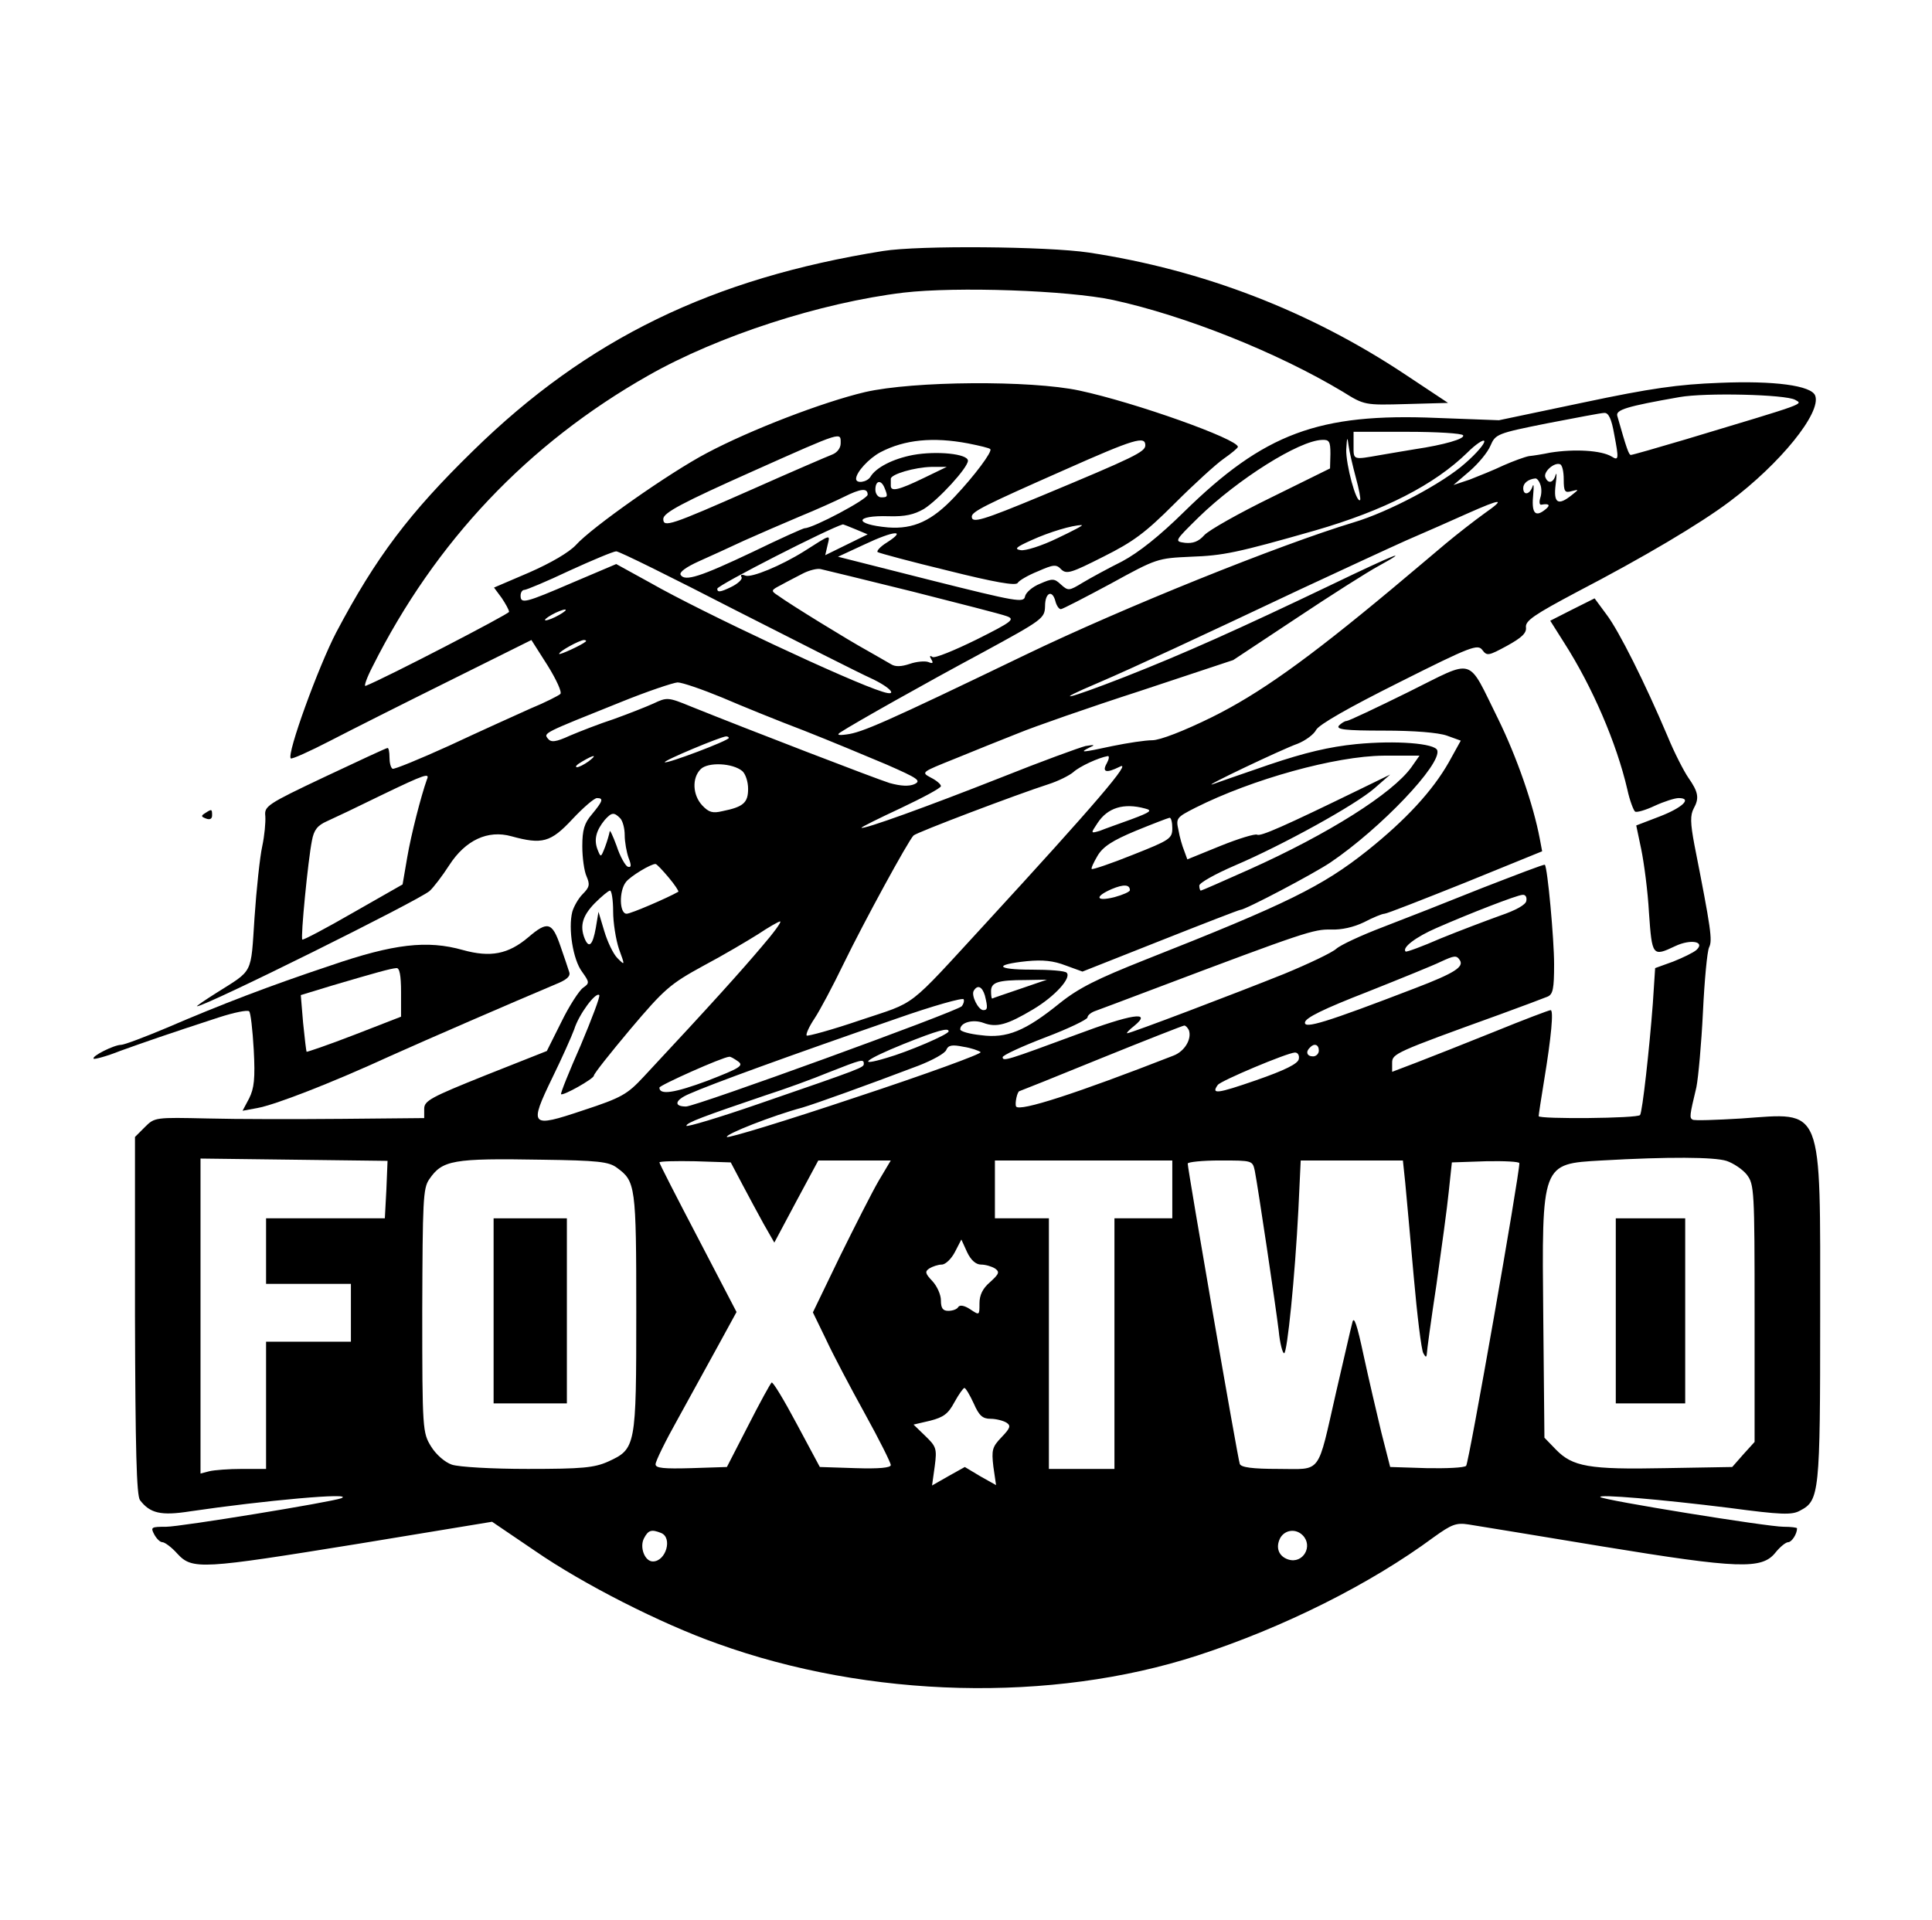 <?xml version="1.0" standalone="no"?>
<!DOCTYPE svg PUBLIC "-//W3C//DTD SVG 20010904//EN"
 "http://www.w3.org/TR/2001/REC-SVG-20010904/DTD/svg10.dtd">
<svg version="1.0" xmlns="http://www.w3.org/2000/svg"
 width="501pt" height="498pt" viewBox="0 0 501 498"
 preserveAspectRatio="xMidYMid meet">

<g transform="translate(0,498) scale(0.1,-0.1)"
fill="#000000" stroke="none">
<path d="M2290 4329 c-444 -71 -767 -228 -1063 -518 -165 -161 -252 -276 -355
-471 -46 -88 -129 -316 -118 -327 2 -3 49 18 103 46 54 28 193 98 310 156
l211 105 42 -66 c23 -37 38 -70 33 -74 -4 -4 -39 -22 -78 -38 -38 -17 -133
-60 -210 -96 -77 -35 -143 -62 -147 -60 -5 3 -8 16 -8 30 0 13 -2 24 -5 24 -3
0 -76 -34 -163 -75 -150 -71 -157 -76 -154 -102 1 -16 -2 -50 -8 -78 -6 -27
-15 -111 -20 -185 -10 -150 -2 -134 -100 -196 -30 -19 -52 -34 -49 -34 22 0
574 274 603 299 10 9 33 39 51 67 42 65 100 92 161 75 80 -22 102 -16 158 44
28 30 57 55 64 55 18 0 15 -8 -13 -42 -20 -23 -25 -41 -25 -83 0 -30 5 -65 11
-78 9 -21 8 -28 -10 -46 -11 -11 -23 -32 -27 -46 -11 -44 2 -124 25 -155 20
-28 20 -30 3 -42 -10 -7 -36 -47 -56 -88 l-38 -76 -159 -63 c-142 -57 -159
-66 -159 -87 l0 -24 -212 -2 c-117 -1 -275 -1 -350 1 -135 3 -137 3 -162 -22
l-26 -26 0 -463 c1 -348 4 -467 13 -479 26 -34 54 -41 130 -29 190 28 430 50
392 34 -26 -10 -417 -74 -454 -74 -39 0 -41 -1 -31 -20 6 -11 15 -20 21 -20 6
0 24 -13 39 -30 39 -42 62 -40 470 26 l346 57 112 -76 c123 -85 325 -188 472
-240 393 -142 866 -154 1245 -31 224 73 448 185 613 307 46 33 58 38 90 33 20
-3 177 -29 347 -57 354 -58 414 -60 449 -16 12 15 27 27 33 27 9 0 23 21 23
36 0 2 -16 4 -35 4 -42 0 -468 69 -475 77 -8 8 157 -6 334 -28 135 -18 163
-19 184 -7 50 26 52 44 52 505 0 553 10 527 -204 512 -66 -4 -123 -6 -127 -3
-8 5 -8 9 10 84 5 25 13 113 17 195 4 83 11 158 16 168 9 18 5 47 -38 265 -11
58 -11 78 -2 95 15 27 12 43 -14 80 -11 16 -36 64 -54 108 -58 137 -126 273
-158 315 l-31 42 -58 -29 -57 -29 36 -57 c73 -114 136 -260 164 -381 6 -28 16
-54 20 -57 4 -3 28 4 51 15 24 11 52 20 62 20 36 0 10 -25 -50 -48 l-60 -23
13 -62 c7 -34 17 -108 20 -164 8 -113 9 -115 68 -87 40 19 79 12 55 -10 -8 -7
-35 -20 -60 -30 l-47 -17 -6 -92 c-9 -119 -27 -280 -33 -289 -5 -9 -263 -11
-263 -3 0 3 6 44 14 92 19 115 25 183 17 183 -4 0 -70 -25 -146 -56 -77 -31
-168 -67 -202 -80 l-63 -24 0 23 c0 24 6 27 280 126 58 21 113 42 123 46 14 6
17 20 17 84 0 65 -17 251 -24 258 -2 2 -74 -26 -162 -60 -87 -35 -204 -81
-259 -102 -55 -21 -109 -46 -120 -56 -11 -10 -72 -39 -135 -65 -127 -51 -398
-154 -407 -154 -3 0 5 9 18 19 49 40 -7 31 -151 -23 -176 -65 -190 -70 -190
-58 0 5 50 28 110 51 61 23 110 47 110 52 0 5 8 12 18 16 9 3 80 30 157 59
389 147 412 154 456 153 28 -1 59 6 86 19 23 12 47 22 53 22 6 0 100 37 210
81 l199 81 -6 32 c-17 90 -60 213 -108 311 -82 165 -57 157 -233 70 -83 -41
-155 -75 -160 -75 -5 0 -14 -6 -20 -12 -8 -10 16 -13 116 -13 79 0 141 -5 164
-13 l36 -13 -31 -56 c-42 -74 -111 -149 -211 -229 -117 -93 -208 -138 -578
-284 -123 -49 -170 -72 -220 -112 -89 -72 -137 -92 -204 -83 -30 3 -54 10 -54
15 0 18 33 27 60 17 34 -13 62 -5 129 35 57 34 100 82 87 95 -4 5 -45 8 -91 8
-93 0 -99 13 -12 22 41 4 69 1 100 -11 l44 -16 202 80 c111 44 204 80 207 80
13 0 191 94 234 123 130 88 289 255 277 291 -6 18 -107 26 -210 16 -70 -7
-133 -22 -225 -53 -70 -24 -136 -47 -147 -51 -34 -11 180 91 220 105 20 8 42
24 48 36 8 14 83 57 215 123 187 94 204 100 216 84 12 -16 16 -15 64 11 38 21
51 33 49 48 -2 17 22 33 133 92 171 89 318 176 395 234 131 98 239 231 222
275 -10 26 -106 39 -248 33 -107 -4 -178 -14 -353 -51 l-219 -46 -161 6 c-307
13 -448 -40 -656 -244 -63 -62 -117 -105 -160 -128 -36 -18 -82 -43 -102 -55
-36 -22 -38 -22 -57 -5 -17 16 -22 16 -54 2 -20 -8 -37 -23 -39 -33 -3 -17
-21 -14 -244 42 l-241 61 69 32 c76 36 111 39 58 5 -18 -11 -28 -23 -24 -25 5
-3 87 -25 182 -48 120 -30 176 -40 181 -32 3 6 27 20 52 30 41 18 48 19 61 5
14 -13 26 -9 109 33 78 39 109 62 185 138 50 50 107 102 127 116 20 14 37 28
37 31 0 20 -266 115 -411 146 -126 27 -430 25 -556 -4 -110 -26 -297 -98 -410
-158 -97 -51 -299 -193 -340 -239 -18 -19 -64 -46 -121 -71 l-91 -39 20 -27
c10 -15 19 -31 19 -36 -1 -6 -321 -172 -372 -192 -5 -2 3 21 18 50 163 325
403 578 715 755 181 103 447 189 662 215 138 16 425 6 543 -19 188 -41 426
-136 596 -238 56 -35 57 -35 165 -32 l108 3 -110 73 c-248 165 -525 272 -822
317 -108 16 -440 19 -533 4z m2365 -386 c21 -12 34 -7 -285 -103 -74 -22 -137
-40 -141 -40 -5 0 -11 16 -35 101 -5 16 24 25 161 49 67 12 275 7 300 -7z
m-469 -90 c12 -63 12 -69 -7 -57 -27 16 -96 20 -159 10 -19 -4 -44 -8 -55 -9
-11 -2 -41 -13 -66 -24 -25 -12 -65 -28 -88 -37 l-42 -14 42 36 c23 20 47 49
54 66 13 30 17 32 147 58 73 14 140 27 148 27 11 1 19 -15 26 -56z m-392 -2
c6 -9 -50 -25 -124 -36 -19 -3 -59 -10 -89 -15 -74 -13 -71 -14 -71 25 l0 35
139 0 c77 0 142 -4 145 -9z m-1614 -21 c0 -12 -9 -24 -22 -29 -13 -5 -106 -45
-207 -90 -213 -94 -231 -100 -231 -77 0 16 49 42 235 125 233 104 225 101 225
71z m1336 -89 c8 -29 13 -55 11 -58 -10 -9 -37 92 -36 131 2 33 3 35 6 11 2
-16 11 -54 19 -84z m283 37 c-57 -51 -198 -126 -289 -153 -192 -58 -599 -222
-850 -343 -367 -177 -425 -202 -465 -207 -22 -3 -26 -1 -15 6 37 24 218 126
367 206 158 86 162 89 163 121 0 35 19 44 27 12 3 -11 9 -20 14 -20 4 0 62 30
129 66 120 66 122 66 208 70 84 3 119 10 322 68 180 52 310 119 395 202 22 22
42 35 44 30 2 -6 -20 -32 -50 -58z m-1289 52 c30 -6 56 -12 58 -15 6 -6 -41
-69 -92 -123 -59 -63 -107 -85 -173 -80 -90 8 -88 32 3 29 41 -1 64 4 90 19
38 24 114 107 114 125 0 18 -81 26 -142 15 -53 -10 -97 -33 -111 -57 -9 -14
-37 -18 -37 -5 0 17 33 53 63 69 63 33 137 40 227 23z m460 -5 c0 -17 -29 -31
-269 -131 -154 -64 -181 -72 -181 -54 0 13 34 30 240 121 182 81 210 89 210
64z m480 -22 l-1 -38 -152 -75 c-84 -41 -162 -85 -174 -98 -15 -17 -30 -22
-50 -20 -28 4 -28 4 36 67 101 98 259 198 319 200 19 1 22 -4 22 -36z m605
-66 c0 -32 3 -36 20 -31 20 5 20 5 1 -10 -36 -29 -48 -21 -42 27 3 23 3 34 0
25 -6 -21 -20 -24 -27 -5 -4 14 23 38 38 33 6 -1 10 -19 10 -39z m-1660 3
c-64 -31 -85 -36 -85 -20 0 6 0 13 0 18 0 12 62 30 105 31 l40 0 -60 -29z
m1599 -16 c4 -9 4 -25 0 -36 -3 -10 -2 -18 3 -17 22 4 25 -2 7 -15 -24 -18
-33 -5 -28 43 2 20 1 28 -2 19 -7 -21 -24 -24 -24 -4 0 13 13 23 31 25 4 1 10
-6 13 -15z m-1700 -10 c9 -22 8 -24 -9 -24 -8 0 -15 9 -15 20 0 24 15 27 24 4z
m-44 -17 c0 -12 -142 -87 -163 -87 -4 0 -64 -27 -134 -61 -137 -65 -177 -78
-188 -60 -4 7 14 20 47 35 29 13 82 37 118 54 36 16 100 44 143 62 44 18 95
41 115 51 44 22 62 24 62 6z m1599 -49 c-25 -18 -70 -53 -100 -78 -30 -25 -92
-78 -139 -117 -223 -186 -346 -273 -467 -333 -73 -36 -135 -60 -155 -60 -18 0
-64 -7 -103 -15 -79 -17 -88 -18 -60 -4 16 7 14 8 -10 4 -16 -4 -115 -40 -220
-82 -190 -75 -356 -135 -361 -130 -2 1 44 24 102 51 57 27 104 52 104 57 0 5
-12 15 -26 22 -26 14 -25 14 62 49 49 20 123 50 164 66 41 17 184 67 317 110
l241 80 163 108 c90 60 186 121 214 136 87 48 43 31 -121 -48 -240 -115 -385
-180 -538 -240 -151 -59 -193 -68 -68 -15 91 39 265 120 523 242 103 48 226
105 275 127 49 21 121 53 159 70 90 40 101 40 44 0z m-1630 -41 l31 -13 -55
-27 -55 -27 6 26 c7 29 10 29 -61 -16 -59 -37 -136 -69 -152 -63 -10 4 -14 2
-10 -4 3 -5 -9 -17 -28 -26 -27 -13 -35 -14 -35 -4 0 9 292 158 326 167 1 0
16 -6 33 -13z m523 -23 c-41 -20 -83 -33 -95 -31 -18 3 -12 8 28 26 46 21 106
39 130 39 6 0 -23 -15 -63 -34z m-834 -187 c163 -83 321 -163 350 -176 52 -24
73 -49 30 -35 -82 25 -470 207 -601 282 l-89 49 -113 -48 c-123 -53 -135 -56
-135 -34 0 8 4 15 10 15 5 0 58 22 117 50 59 27 114 50 121 50 8 0 147 -69
310 -153z m457 49 c122 -31 232 -59 245 -64 23 -8 16 -14 -78 -61 -57 -28
-108 -49 -114 -45 -7 5 -8 2 -3 -6 6 -10 4 -12 -8 -7 -9 3 -31 1 -48 -5 -21
-7 -37 -8 -48 -1 -9 5 -36 21 -61 35 -51 28 -202 121 -232 143 -20 13 -19 14
8 28 16 9 42 22 57 30 16 8 36 13 45 11 9 -2 116 -28 237 -58z m-915 -61 c-14
-8 -29 -14 -35 -14 -5 0 1 6 15 14 14 8 30 14 35 14 6 0 -1 -6 -15 -14z m69
-69 c-10 -9 -69 -36 -69 -32 0 7 52 35 64 36 5 0 7 -2 5 -4z m353 -145 c51
-22 147 -61 213 -86 66 -26 162 -66 214 -88 82 -36 91 -42 72 -51 -14 -6 -35
-5 -64 3 -38 12 -365 138 -514 198 -61 25 -63 25 -99 8 -20 -9 -66 -27 -102
-40 -37 -12 -88 -32 -114 -43 -37 -17 -49 -18 -57 -8 -12 15 -13 14 189 95 69
28 135 50 147 51 12 0 64 -18 115 -39z m18 -105 c0 -7 -162 -68 -166 -63 -4 4
144 66 159 67 4 0 7 -2 7 -4z m-364 -61 c-11 -8 -25 -15 -30 -15 -6 1 0 7 14
15 32 19 40 18 16 0z m1344 -5 c-13 -23 -1 -26 33 -9 37 20 -64 -98 -347 -406
-208 -226 -176 -201 -325 -251 -73 -25 -136 -42 -139 -40 -3 3 6 23 20 44 14
21 48 85 76 143 52 107 167 318 181 332 8 8 269 107 350 133 25 8 53 22 64 31
16 15 66 38 90 42 4 0 3 -8 -3 -19z m790 -10 c-49 -68 -215 -173 -420 -265
-67 -30 -124 -55 -126 -55 -2 0 -4 6 -4 13 0 7 41 30 92 52 122 52 313 157
363 201 l40 35 -80 -39 c-195 -95 -256 -122 -265 -117 -5 3 -48 -10 -95 -29
l-86 -35 -8 22 c-5 12 -12 36 -15 54 -7 31 -5 33 44 58 147 74 363 134 488
135 l93 0 -21 -30z m-1735 -10 c8 -7 15 -27 15 -46 0 -36 -12 -47 -67 -58 -25
-6 -35 -3 -52 15 -25 27 -27 71 -4 94 19 19 83 16 108 -5z m-818 -22 c-15 -42
-41 -143 -51 -202 l-12 -70 -128 -73 c-71 -41 -130 -72 -132 -70 -5 4 15 208
25 257 5 27 14 39 39 50 18 8 81 38 140 67 116 56 127 59 119 41z m1862 -75
c20 -5 16 -9 -35 -28 -33 -12 -70 -25 -82 -30 -24 -7 -24 -7 -6 20 26 40 68
53 123 38z m-1361 -25 c7 -7 12 -27 12 -44 0 -18 5 -45 10 -59 8 -20 7 -26 -2
-23 -6 2 -20 26 -29 54 -10 27 -18 44 -18 37 -1 -6 -6 -24 -12 -40 -11 -28
-11 -28 -20 -5 -9 25 -3 48 19 75 18 20 24 21 40 5z m1432 -26 c0 -27 -6 -31
-102 -69 -57 -23 -105 -39 -107 -37 -2 2 5 17 15 34 14 24 39 40 99 65 44 18
83 33 88 34 4 0 7 -12 7 -27z m-1306 -128 c16 -19 27 -36 25 -37 -28 -16 -123
-57 -134 -57 -19 0 -20 59 -2 82 11 15 66 48 77 47 3 0 18 -16 34 -35z m1196
-33 c0 -4 -18 -12 -40 -18 -48 -12 -53 1 -7 21 31 13 47 12 47 -3z m-1340 -55
c0 -29 7 -73 15 -97 16 -44 16 -44 -4 -24 -11 11 -26 43 -34 70 l-15 50 -7
-42 c-8 -45 -18 -54 -29 -27 -13 33 -5 59 26 91 18 18 36 33 40 33 4 0 8 -24
8 -54z m2368 27 c-2 -10 -27 -24 -68 -38 -36 -13 -105 -39 -154 -59 -48 -21
-89 -36 -91 -34 -10 10 27 38 80 61 89 39 208 85 223 86 8 1 12 -6 10 -16z
m-1984 -120 c-50 -59 -123 -141 -305 -336 -42 -45 -56 -54 -157 -87 -137 -46
-141 -42 -79 86 24 49 49 105 56 124 12 39 56 98 65 89 3 -3 -19 -61 -48 -130
-30 -68 -53 -125 -51 -127 5 -5 85 40 85 48 0 5 43 59 95 121 88 104 103 117
189 164 51 27 115 65 142 82 27 18 53 33 57 33 5 0 -17 -30 -49 -67z m1812
-34 c10 -17 -14 -33 -116 -72 -234 -90 -288 -106 -286 -89 1 12 48 35 161 79
88 35 174 70 190 78 37 17 42 18 51 4z m-1141 -74 c-38 -13 -71 -24 -72 -25
-2 0 -3 9 -3 19 0 23 17 29 90 29 l55 1 -70 -24z m-91 -17 c8 -32 7 -38 -4
-38 -13 0 -32 38 -25 50 10 17 22 11 29 -12z m-60 -28 c-16 -15 -690 -260
-715 -260 -33 0 -29 17 9 33 56 25 254 97 537 195 94 33 172 55 174 50 2 -5
-1 -13 -5 -18z m589 -62 c8 -23 -11 -55 -40 -66 -251 -98 -399 -146 -408 -132
-4 7 3 40 9 40 1 0 96 38 211 85 116 47 213 85 216 85 4 0 9 -6 12 -12z m-623
-3 c0 -8 -105 -53 -161 -69 -80 -24 -55 -4 44 36 90 36 117 43 117 33z m83
-54 c4 -4 -141 -57 -323 -117 -182 -61 -333 -107 -335 -103 -5 7 120 56 195
76 34 10 165 57 302 109 36 14 69 32 72 41 5 12 15 14 44 8 20 -3 40 -10 45
-14z m877 4 c0 -8 -7 -15 -15 -15 -16 0 -20 12 -8 23 11 12 23 8 23 -8z m-52
-22 c-2 -12 -36 -29 -111 -55 -101 -35 -117 -37 -99 -12 8 11 179 83 200 84 8
0 12 -8 10 -17z m-1454 -6 c15 -11 6 -17 -79 -50 -86 -32 -125 -38 -125 -18 0
6 163 79 181 80 3 1 13 -5 23 -12z m326 -6 c0 -10 -2 -11 -272 -104 -104 -36
-188 -61 -188 -57 0 8 43 24 205 79 50 16 124 43 165 60 84 33 90 35 90 22z
m-1238 -326 l-4 -75 -154 0 -154 0 0 -85 0 -85 110 0 110 0 0 -75 0 -75 -110
0 -110 0 0 -165 0 -165 -62 0 c-35 0 -73 -3 -85 -6 l-23 -6 0 408 0 409 242
-3 243 -3 -3 -74z m598 56 c48 -35 50 -46 50 -374 0 -350 -1 -355 -73 -388
-36 -16 -67 -19 -208 -19 -94 0 -179 5 -197 11 -18 6 -41 26 -54 47 -22 36
-23 42 -23 352 1 285 2 318 18 341 34 50 61 55 292 51 145 -2 174 -5 195 -21z
m2877 18 c18 -6 42 -22 53 -36 19 -25 20 -40 20 -359 l0 -334 -29 -32 -29 -33
-175 -3 c-197 -4 -239 4 -282 48 l-30 31 -3 312 c-4 402 -5 398 151 407 175
10 292 9 324 -1z m-2553 -59 c16 -30 41 -77 56 -104 l28 -49 57 107 57 106 94
0 94 0 -31 -52 c-17 -29 -62 -118 -101 -197 l-70 -145 34 -70 c18 -39 64 -126
101 -193 37 -67 67 -127 67 -133 0 -7 -30 -10 -92 -8 l-92 3 -60 112 c-33 62
-62 110 -65 107 -3 -2 -31 -53 -61 -112 l-55 -107 -92 -3 c-72 -2 -93 0 -93
10 0 8 26 61 58 118 32 58 79 144 105 191 l47 86 -100 192 c-55 105 -100 193
-100 196 0 3 42 4 93 3 l92 -3 29 -55z m1116 -15 l0 -75 -75 0 -75 0 0 -325 0
-325 -85 0 -85 0 0 325 0 325 -70 0 -70 0 0 75 0 75 230 0 230 0 0 -75z m214
48 c8 -41 54 -349 62 -415 3 -32 10 -58 14 -58 8 0 28 197 37 373 l6 127 133
0 132 0 6 -57 c3 -32 13 -141 22 -243 9 -102 20 -192 25 -200 6 -11 8 -11 9
-2 0 7 11 88 25 180 13 92 28 201 32 242 l8 75 88 3 c48 1 87 -1 87 -5 0 -32
-131 -778 -138 -785 -5 -5 -51 -7 -103 -6 l-94 3 -23 90 c-12 50 -33 140 -46
200 -17 80 -25 103 -29 85 -4 -14 -22 -95 -42 -180 -50 -219 -36 -200 -150
-200 -67 0 -97 4 -100 13 -5 12 -135 764 -135 779 0 4 38 8 84 8 84 0 84 0 90
-27z m-710 -243 c12 0 28 -5 36 -10 13 -9 11 -14 -12 -35 -20 -17 -28 -34 -28
-56 0 -31 0 -31 -24 -15 -15 10 -27 12 -31 6 -3 -6 -15 -10 -26 -10 -14 0 -19
7 -19 27 0 15 -10 37 -22 50 -19 20 -20 25 -8 33 8 5 23 10 32 10 10 0 25 15
34 32 l17 33 15 -33 c10 -21 23 -32 36 -32z m-19 -360 c14 -32 23 -40 44 -40
14 0 33 -5 41 -10 12 -8 10 -14 -13 -38 -24 -25 -26 -33 -21 -76 l7 -48 -41
23 -40 24 -43 -24 -42 -24 7 50 c6 46 4 51 -25 79 l-30 29 43 10 c35 9 47 18
63 48 11 20 23 37 26 37 3 0 14 -18 24 -40z m-811 -336 c31 -12 13 -74 -21
-74 -21 0 -35 37 -23 60 11 21 19 24 44 14z m1664 -6 c28 -28 1 -75 -37 -63
-25 8 -34 31 -21 56 12 21 40 25 58 7z"/>
<path d="M1280 1580 l0 -240 95 0 95 0 0 240 0 240 -95 0 -95 0 0 -240z"/>
<path d="M4190 1580 l0 -240 90 0 90 0 0 240 0 240 -90 0 -90 0 0 -240z"/>
<path d="M532 2871 c-11 -7 -11 -9 2 -14 10 -4 16 -1 16 8 0 17 -1 17 -18 6z"/>
<path d="M1370 2549 c-52 -44 -98 -53 -170 -33 -92 26 -179 16 -342 -40 -162
-54 -284 -101 -426 -162 -57 -24 -110 -44 -118 -44 -18 0 -78 -30 -71 -36 2
-2 33 6 68 20 64 23 121 43 256 87 40 13 75 20 79 16 4 -3 9 -48 12 -100 4
-75 1 -100 -12 -126 l-17 -32 38 7 c45 8 188 63 345 135 98 44 310 136 431
187 27 11 37 20 33 31 -3 9 -13 40 -23 68 -21 61 -33 65 -83 22z m-330 -143
l0 -63 -121 -47 c-67 -26 -123 -45 -124 -44 -1 2 -5 35 -9 75 l-6 72 82 25
c112 33 151 44 166 45 8 1 12 -18 12 -63z"/>
</g>
</svg>
